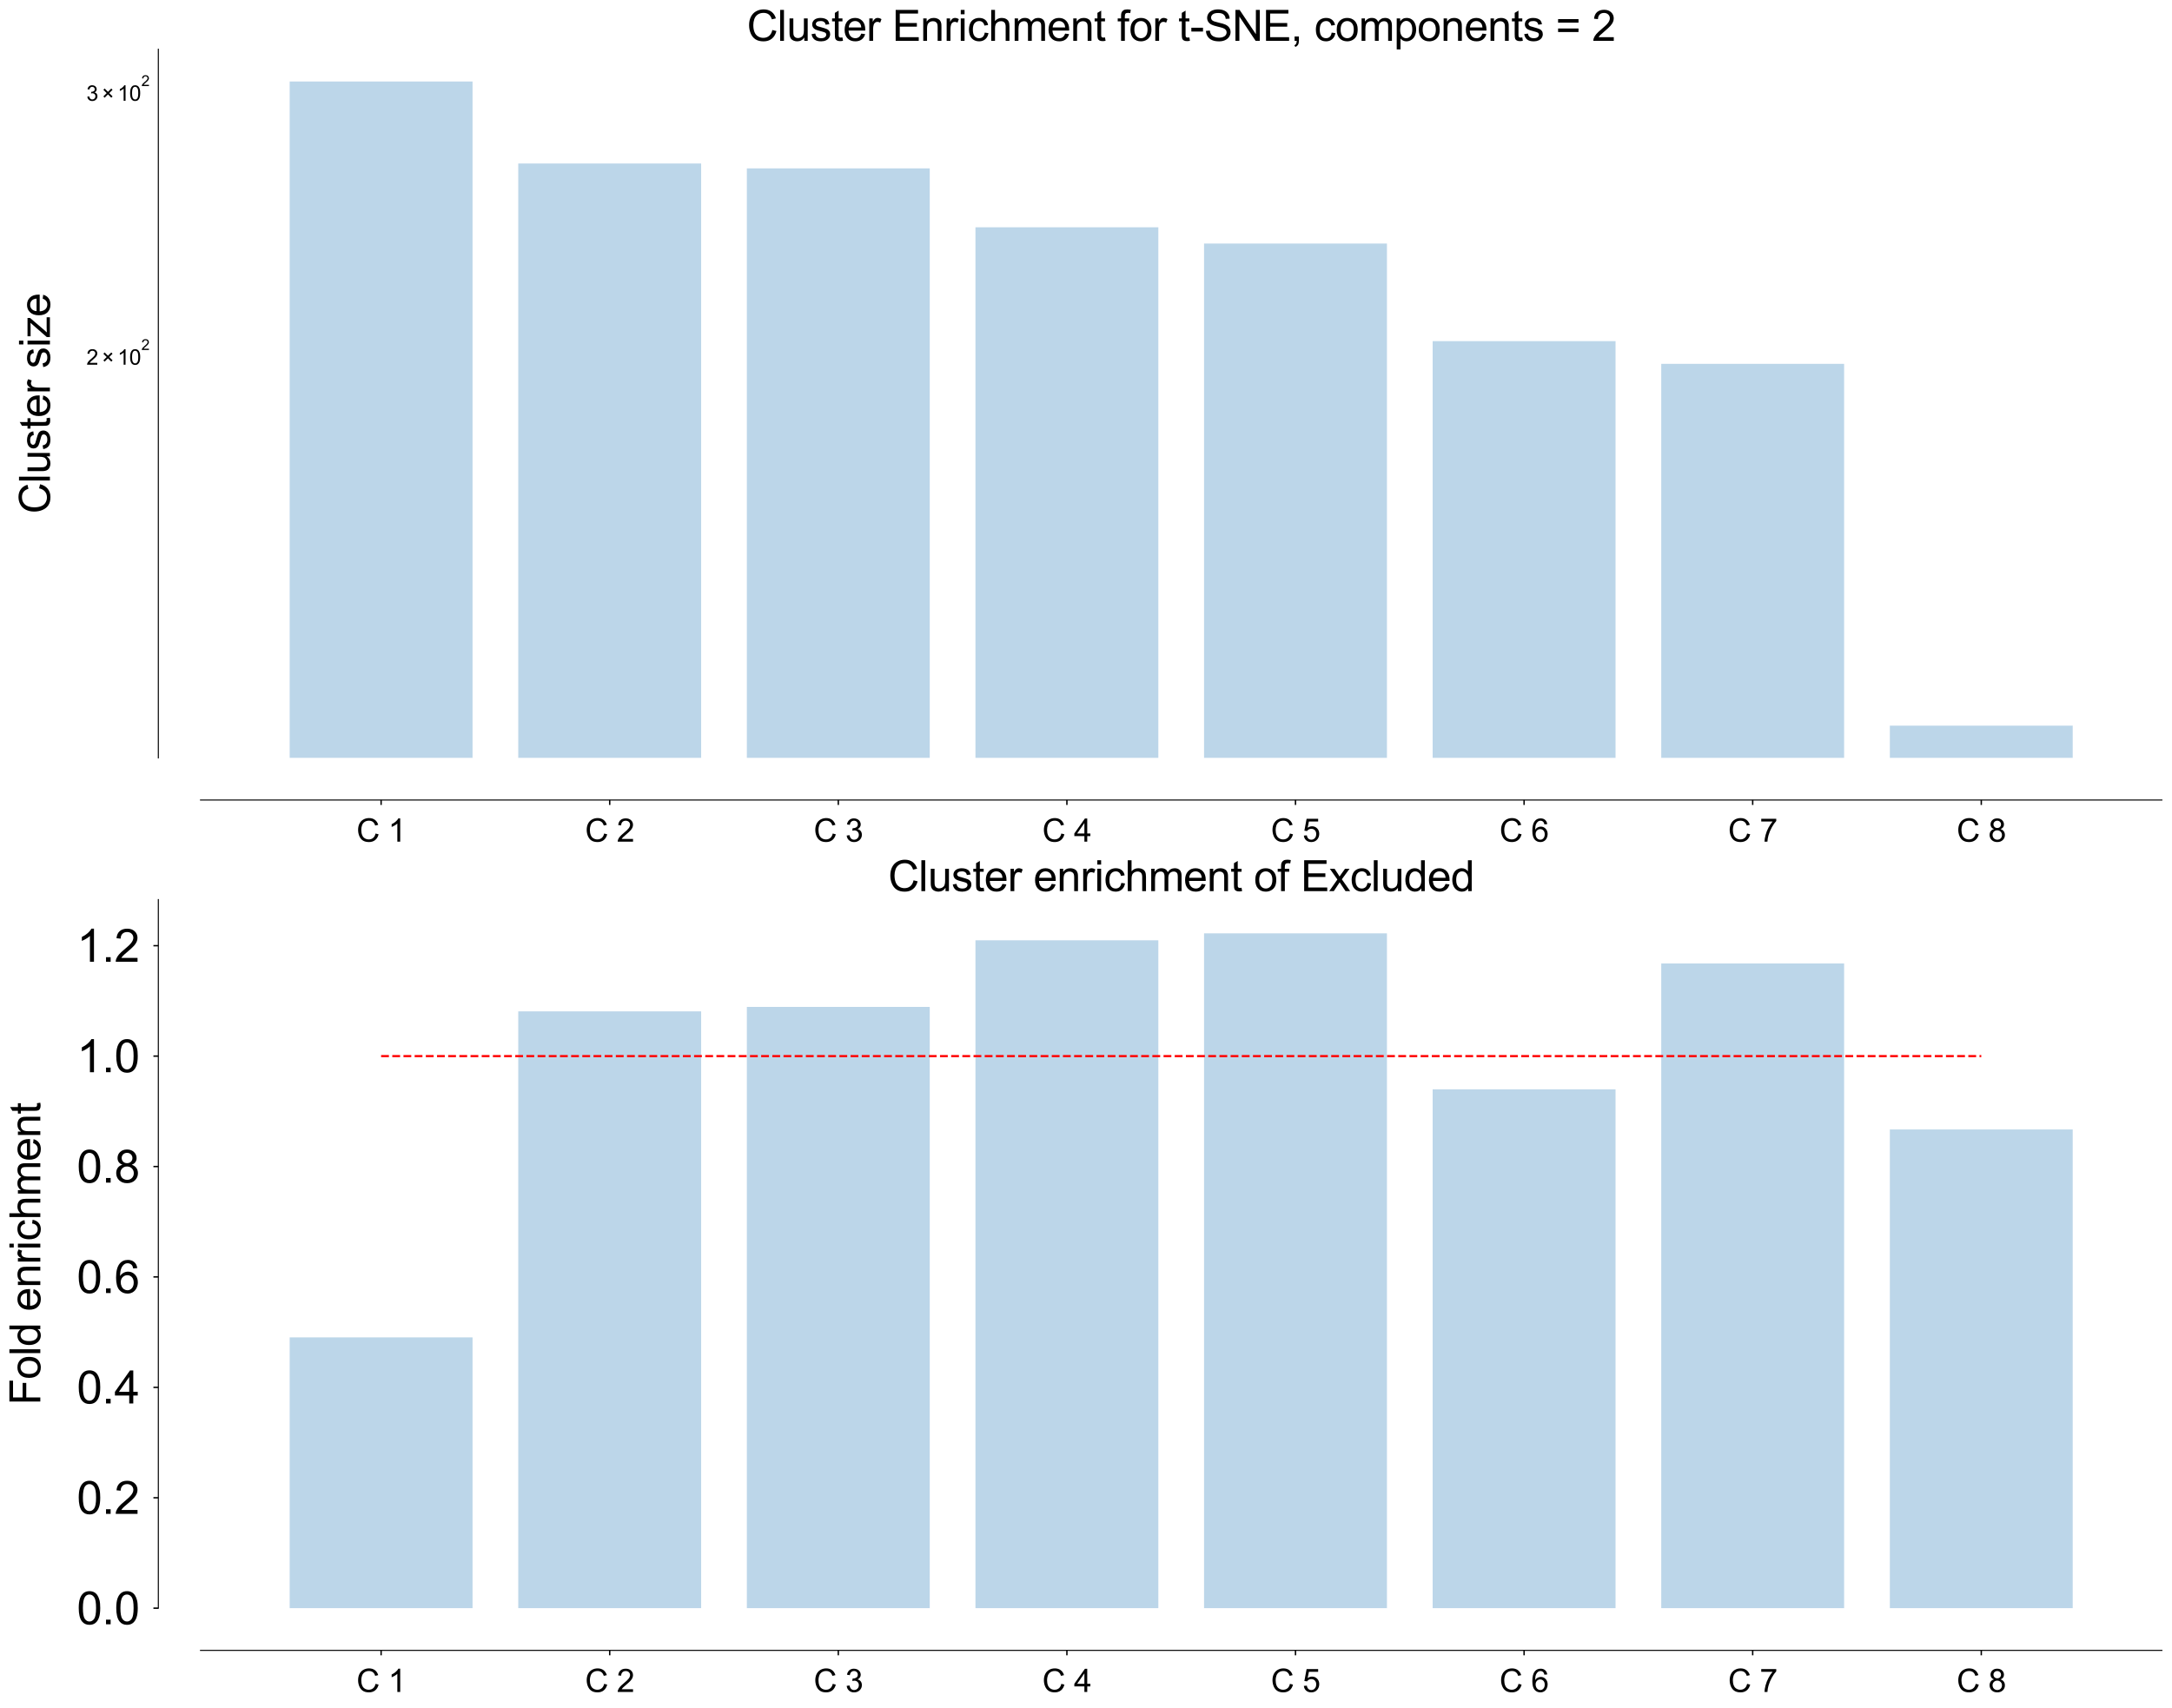 <?xml version="1.0" encoding="utf-8" standalone="no"?>
<!DOCTYPE svg PUBLIC "-//W3C//DTD SVG 1.1//EN"
  "http://www.w3.org/Graphics/SVG/1.1/DTD/svg11.dtd">
<svg xmlns:xlink="http://www.w3.org/1999/xlink" width="1544.816pt" height="1215.116pt" viewBox="0 0 1544.816 1215.116" xmlns="http://www.w3.org/2000/svg" version="1.1">
 <defs>
  <style type="text/css">*{stroke-linejoin: round; stroke-linecap: butt}</style>
 </defs>
 <g id="figure_1">
  <g id="patch_1">
   <path d="M 0 1215.116 
L 1544.816 1215.116 
L 1544.816 0 
L 0 0 
z
" style="fill: #ffffff"/>
  </g>
  <g id="axes_1">
   <g id="patch_2">
    <path d="M 142.616 539.039 
L 1537.616 539.039 
L 1537.616 35.039 
L 142.616 35.039 
z
" style="fill: #ffffff"/>
   </g>
   <g id="patch_3">
    <path d="M 206.025 1068751.804 
L 336.095 1068751.804 
L 336.095 57.948 
L 206.025 57.948 
z
" clip-path="url(#p85a3fa81ec)" style="fill: #1f77b4; opacity: 0.3"/>
   </g>
   <g id="patch_4">
    <path d="M 368.612 1068751.804 
L 498.682 1068751.804 
L 498.682 116.302 
L 368.612 116.302 
z
" clip-path="url(#p85a3fa81ec)" style="fill: #1f77b4; opacity: 0.3"/>
   </g>
   <g id="patch_5">
    <path d="M 531.2 1068751.804 
L 661.27 1068751.804 
L 661.27 119.77 
L 531.2 119.77 
z
" clip-path="url(#p85a3fa81ec)" style="fill: #1f77b4; opacity: 0.3"/>
   </g>
   <g id="patch_6">
    <path d="M 693.787 1068751.804 
L 823.857 1068751.804 
L 823.857 161.64 
L 693.787 161.64 
z
" clip-path="url(#p85a3fa81ec)" style="fill: #1f77b4; opacity: 0.3"/>
   </g>
   <g id="patch_7">
    <path d="M 856.375 1068751.804 
L 986.445 1068751.804 
L 986.445 173.215 
L 856.375 173.215 
z
" clip-path="url(#p85a3fa81ec)" style="fill: #1f77b4; opacity: 0.3"/>
   </g>
   <g id="patch_8">
    <path d="M 1018.962 1068751.804 
L 1149.032 1068751.804 
L 1149.032 242.634 
L 1018.962 242.634 
z
" clip-path="url(#p85a3fa81ec)" style="fill: #1f77b4; opacity: 0.3"/>
   </g>
   <g id="patch_9">
    <path d="M 1181.55 1068751.804 
L 1311.619 1068751.804 
L 1311.619 258.799 
L 1181.55 258.799 
z
" clip-path="url(#p85a3fa81ec)" style="fill: #1f77b4; opacity: 0.3"/>
   </g>
   <g id="patch_10">
    <path d="M 1344.137 1068751.804 
L 1474.207 1068751.804 
L 1474.207 516.13 
L 1344.137 516.13 
z
" clip-path="url(#p85a3fa81ec)" style="fill: #1f77b4; opacity: 0.3"/>
   </g>
   <g id="matplotlib.axis_1">
    <g id="xtick_1">
     <g id="line2d_1">
      <defs>
       <path id="m46e0e1f2e8" d="M 0 0 
L 0 3.5 
" style="stroke: #000000"/>
      </defs>
      <g>
       <use xlink:href="#m46e0e1f2e8" x="271.06" y="569.039" style="stroke: #000000"/>
      </g>
     </g>
     <g id="text_1">
      <!-- C 1 -->
      <g transform="translate(253.554 598.644)scale(0.225 -0.225)">
       <defs>
        <path id="ArialMT-43" d="M 3763 1606 
L 4369 1453 
Q 4178 706 3683 314 
Q 3188 -78 2472 -78 
Q 1731 -78 1267 223 
Q 803 525 561 1097 
Q 319 1669 319 2325 
Q 319 3041 592 3573 
Q 866 4106 1370 4382 
Q 1875 4659 2481 4659 
Q 3169 4659 3637 4309 
Q 4106 3959 4291 3325 
L 3694 3184 
Q 3534 3684 3231 3912 
Q 2928 4141 2469 4141 
Q 1941 4141 1586 3887 
Q 1231 3634 1087 3207 
Q 944 2781 944 2328 
Q 944 1744 1114 1308 
Q 1284 872 1643 656 
Q 2003 441 2422 441 
Q 2931 441 3284 734 
Q 3638 1028 3763 1606 
z
" transform="scale(0.016)"/>
        <path id="ArialMT-20" transform="scale(0.016)"/>
        <path id="ArialMT-31" d="M 2384 0 
L 1822 0 
L 1822 3584 
Q 1619 3391 1289 3197 
Q 959 3003 697 2906 
L 697 3450 
Q 1169 3672 1522 3987 
Q 1875 4303 2022 4600 
L 2384 4600 
L 2384 0 
z
" transform="scale(0.016)"/>
       </defs>
       <use xlink:href="#ArialMT-43"/>
       <use xlink:href="#ArialMT-20" x="72.217"/>
       <use xlink:href="#ArialMT-31" x="100"/>
      </g>
     </g>
    </g>
    <g id="xtick_2">
     <g id="line2d_2">
      <g>
       <use xlink:href="#m46e0e1f2e8" x="433.647" y="569.039" style="stroke: #000000"/>
      </g>
     </g>
     <g id="text_2">
      <!-- C 2 -->
      <g transform="translate(416.141 598.644)scale(0.225 -0.225)">
       <defs>
        <path id="ArialMT-32" d="M 3222 541 
L 3222 0 
L 194 0 
Q 188 203 259 391 
Q 375 700 629 1000 
Q 884 1300 1366 1694 
Q 2113 2306 2375 2664 
Q 2638 3022 2638 3341 
Q 2638 3675 2398 3904 
Q 2159 4134 1775 4134 
Q 1369 4134 1125 3890 
Q 881 3647 878 3216 
L 300 3275 
Q 359 3922 746 4261 
Q 1134 4600 1788 4600 
Q 2447 4600 2831 4234 
Q 3216 3869 3216 3328 
Q 3216 3053 3103 2787 
Q 2991 2522 2730 2228 
Q 2469 1934 1863 1422 
Q 1356 997 1212 845 
Q 1069 694 975 541 
L 3222 541 
z
" transform="scale(0.016)"/>
       </defs>
       <use xlink:href="#ArialMT-43"/>
       <use xlink:href="#ArialMT-20" x="72.217"/>
       <use xlink:href="#ArialMT-32" x="100"/>
      </g>
     </g>
    </g>
    <g id="xtick_3">
     <g id="line2d_3">
      <g>
       <use xlink:href="#m46e0e1f2e8" x="596.235" y="569.039" style="stroke: #000000"/>
      </g>
     </g>
     <g id="text_3">
      <!-- C 3 -->
      <g transform="translate(578.729 598.644)scale(0.225 -0.225)">
       <defs>
        <path id="ArialMT-33" d="M 269 1209 
L 831 1284 
Q 928 806 1161 595 
Q 1394 384 1728 384 
Q 2125 384 2398 659 
Q 2672 934 2672 1341 
Q 2672 1728 2419 1979 
Q 2166 2231 1775 2231 
Q 1616 2231 1378 2169 
L 1441 2663 
Q 1497 2656 1531 2656 
Q 1891 2656 2178 2843 
Q 2466 3031 2466 3422 
Q 2466 3731 2256 3934 
Q 2047 4138 1716 4138 
Q 1388 4138 1169 3931 
Q 950 3725 888 3313 
L 325 3413 
Q 428 3978 793 4289 
Q 1159 4600 1703 4600 
Q 2078 4600 2393 4439 
Q 2709 4278 2876 4000 
Q 3044 3722 3044 3409 
Q 3044 3113 2884 2869 
Q 2725 2625 2413 2481 
Q 2819 2388 3044 2092 
Q 3269 1797 3269 1353 
Q 3269 753 2831 336 
Q 2394 -81 1725 -81 
Q 1122 -81 723 278 
Q 325 638 269 1209 
z
" transform="scale(0.016)"/>
       </defs>
       <use xlink:href="#ArialMT-43"/>
       <use xlink:href="#ArialMT-20" x="72.217"/>
       <use xlink:href="#ArialMT-33" x="100"/>
      </g>
     </g>
    </g>
    <g id="xtick_4">
     <g id="line2d_4">
      <g>
       <use xlink:href="#m46e0e1f2e8" x="758.822" y="569.039" style="stroke: #000000"/>
      </g>
     </g>
     <g id="text_4">
      <!-- C 4 -->
      <g transform="translate(741.316 598.644)scale(0.225 -0.225)">
       <defs>
        <path id="ArialMT-34" d="M 2069 0 
L 2069 1097 
L 81 1097 
L 81 1613 
L 2172 4581 
L 2631 4581 
L 2631 1613 
L 3250 1613 
L 3250 1097 
L 2631 1097 
L 2631 0 
L 2069 0 
z
M 2069 1613 
L 2069 3678 
L 634 1613 
L 2069 1613 
z
" transform="scale(0.016)"/>
       </defs>
       <use xlink:href="#ArialMT-43"/>
       <use xlink:href="#ArialMT-20" x="72.217"/>
       <use xlink:href="#ArialMT-34" x="100"/>
      </g>
     </g>
    </g>
    <g id="xtick_5">
     <g id="line2d_5">
      <g>
       <use xlink:href="#m46e0e1f2e8" x="921.41" y="569.039" style="stroke: #000000"/>
      </g>
     </g>
     <g id="text_5">
      <!-- C 5 -->
      <g transform="translate(903.904 598.644)scale(0.225 -0.225)">
       <defs>
        <path id="ArialMT-35" d="M 266 1200 
L 856 1250 
Q 922 819 1161 601 
Q 1400 384 1738 384 
Q 2144 384 2425 690 
Q 2706 997 2706 1503 
Q 2706 1984 2436 2262 
Q 2166 2541 1728 2541 
Q 1456 2541 1237 2417 
Q 1019 2294 894 2097 
L 366 2166 
L 809 4519 
L 3088 4519 
L 3088 3981 
L 1259 3981 
L 1013 2750 
Q 1425 3038 1878 3038 
Q 2478 3038 2890 2622 
Q 3303 2206 3303 1553 
Q 3303 931 2941 478 
Q 2500 -78 1738 -78 
Q 1113 -78 717 272 
Q 322 622 266 1200 
z
" transform="scale(0.016)"/>
       </defs>
       <use xlink:href="#ArialMT-43"/>
       <use xlink:href="#ArialMT-20" x="72.217"/>
       <use xlink:href="#ArialMT-35" x="100"/>
      </g>
     </g>
    </g>
    <g id="xtick_6">
     <g id="line2d_6">
      <g>
       <use xlink:href="#m46e0e1f2e8" x="1083.997" y="569.039" style="stroke: #000000"/>
      </g>
     </g>
     <g id="text_6">
      <!-- C 6 -->
      <g transform="translate(1066.491 598.644)scale(0.225 -0.225)">
       <defs>
        <path id="ArialMT-36" d="M 3184 3459 
L 2625 3416 
Q 2550 3747 2413 3897 
Q 2184 4138 1850 4138 
Q 1581 4138 1378 3988 
Q 1113 3794 959 3422 
Q 806 3050 800 2363 
Q 1003 2672 1297 2822 
Q 1591 2972 1913 2972 
Q 2475 2972 2870 2558 
Q 3266 2144 3266 1488 
Q 3266 1056 3080 686 
Q 2894 316 2569 119 
Q 2244 -78 1831 -78 
Q 1128 -78 684 439 
Q 241 956 241 2144 
Q 241 3472 731 4075 
Q 1159 4600 1884 4600 
Q 2425 4600 2770 4297 
Q 3116 3994 3184 3459 
z
M 888 1484 
Q 888 1194 1011 928 
Q 1134 663 1356 523 
Q 1578 384 1822 384 
Q 2178 384 2434 671 
Q 2691 959 2691 1453 
Q 2691 1928 2437 2201 
Q 2184 2475 1800 2475 
Q 1419 2475 1153 2201 
Q 888 1928 888 1484 
z
" transform="scale(0.016)"/>
       </defs>
       <use xlink:href="#ArialMT-43"/>
       <use xlink:href="#ArialMT-20" x="72.217"/>
       <use xlink:href="#ArialMT-36" x="100"/>
      </g>
     </g>
    </g>
    <g id="xtick_7">
     <g id="line2d_7">
      <g>
       <use xlink:href="#m46e0e1f2e8" x="1246.584" y="569.039" style="stroke: #000000"/>
      </g>
     </g>
     <g id="text_7">
      <!-- C 7 -->
      <g transform="translate(1229.078 598.644)scale(0.225 -0.225)">
       <defs>
        <path id="ArialMT-37" d="M 303 3981 
L 303 4522 
L 3269 4522 
L 3269 4084 
Q 2831 3619 2401 2847 
Q 1972 2075 1738 1259 
Q 1569 684 1522 0 
L 944 0 
Q 953 541 1156 1306 
Q 1359 2072 1739 2783 
Q 2119 3494 2547 3981 
L 303 3981 
z
" transform="scale(0.016)"/>
       </defs>
       <use xlink:href="#ArialMT-43"/>
       <use xlink:href="#ArialMT-20" x="72.217"/>
       <use xlink:href="#ArialMT-37" x="100"/>
      </g>
     </g>
    </g>
    <g id="xtick_8">
     <g id="line2d_8">
      <g>
       <use xlink:href="#m46e0e1f2e8" x="1409.172" y="569.039" style="stroke: #000000"/>
      </g>
     </g>
     <g id="text_8">
      <!-- C 8 -->
      <g transform="translate(1391.666 598.644)scale(0.225 -0.225)">
       <defs>
        <path id="ArialMT-38" d="M 1131 2484 
Q 781 2613 612 2850 
Q 444 3088 444 3419 
Q 444 3919 803 4259 
Q 1163 4600 1759 4600 
Q 2359 4600 2725 4251 
Q 3091 3903 3091 3403 
Q 3091 3084 2923 2848 
Q 2756 2613 2416 2484 
Q 2838 2347 3058 2040 
Q 3278 1734 3278 1309 
Q 3278 722 2862 322 
Q 2447 -78 1769 -78 
Q 1091 -78 675 323 
Q 259 725 259 1325 
Q 259 1772 486 2073 
Q 713 2375 1131 2484 
z
M 1019 3438 
Q 1019 3113 1228 2906 
Q 1438 2700 1772 2700 
Q 2097 2700 2305 2904 
Q 2513 3109 2513 3406 
Q 2513 3716 2298 3927 
Q 2084 4138 1766 4138 
Q 1444 4138 1231 3931 
Q 1019 3725 1019 3438 
z
M 838 1322 
Q 838 1081 952 856 
Q 1066 631 1291 507 
Q 1516 384 1775 384 
Q 2178 384 2440 643 
Q 2703 903 2703 1303 
Q 2703 1709 2433 1975 
Q 2163 2241 1756 2241 
Q 1359 2241 1098 1978 
Q 838 1716 838 1322 
z
" transform="scale(0.016)"/>
       </defs>
       <use xlink:href="#ArialMT-43"/>
       <use xlink:href="#ArialMT-20" x="72.217"/>
       <use xlink:href="#ArialMT-38" x="100"/>
      </g>
     </g>
    </g>
   </g>
   <g id="matplotlib.axis_2">
    <g id="ytick_1">
     <g id="line2d_9">
      <defs>
       <path id="m601c9632b9" d="M 0 0 
L -2 0 
"/>
      </defs>
      <g>
       <use xlink:href="#m601c9632b9" x="112.616" y="251.802"/>
      </g>
     </g>
     <g id="text_9">
      <!-- $\mathdefault{2\times10^{2}}$ -->
      <g transform="translate(61.466 259.536)scale(0.15 -0.15)">
       <defs>
        <path id="ArialMT-d7" d="M 503 1278 
L 1488 2263 
L 506 3244 
L 888 3625 
L 1869 2644 
L 2847 3622 
L 3222 3244 
L 2247 2266 
L 3228 1284 
L 2847 903 
L 1866 1884 
L 881 900 
L 503 1278 
z
" transform="scale(0.016)"/>
        <path id="ArialMT-30" d="M 266 2259 
Q 266 3072 433 3567 
Q 600 4063 929 4331 
Q 1259 4600 1759 4600 
Q 2128 4600 2406 4451 
Q 2684 4303 2865 4023 
Q 3047 3744 3150 3342 
Q 3253 2941 3253 2259 
Q 3253 1453 3087 958 
Q 2922 463 2592 192 
Q 2263 -78 1759 -78 
Q 1097 -78 719 397 
Q 266 969 266 2259 
z
M 844 2259 
Q 844 1131 1108 757 
Q 1372 384 1759 384 
Q 2147 384 2411 759 
Q 2675 1134 2675 2259 
Q 2675 3391 2411 3762 
Q 2147 4134 1753 4134 
Q 1366 4134 1134 3806 
Q 844 3388 844 2259 
z
" transform="scale(0.016)"/>
       </defs>
       <use xlink:href="#ArialMT-32" transform="translate(0 0.994)"/>
       <use xlink:href="#ArialMT-d7" transform="translate(72.275 0.994)"/>
       <use xlink:href="#ArialMT-31" transform="translate(147.334 0.994)"/>
       <use xlink:href="#ArialMT-30" transform="translate(202.949 0.994)"/>
       <use xlink:href="#ArialMT-32" transform="translate(260.307 70.688)scale(0.7)"/>
      </g>
     </g>
    </g>
    <g id="ytick_2">
     <g id="line2d_10">
      <g>
       <use xlink:href="#m601c9632b9" x="112.616" y="64.08"/>
      </g>
     </g>
     <g id="text_10">
      <!-- $\mathdefault{3\times10^{2}}$ -->
      <g transform="translate(61.466 71.815)scale(0.15 -0.15)">
       <use xlink:href="#ArialMT-33" transform="translate(0 0.994)"/>
       <use xlink:href="#ArialMT-d7" transform="translate(72.275 0.994)"/>
       <use xlink:href="#ArialMT-31" transform="translate(147.334 0.994)"/>
       <use xlink:href="#ArialMT-30" transform="translate(202.949 0.994)"/>
       <use xlink:href="#ArialMT-32" transform="translate(260.307 70.688)scale(0.7)"/>
      </g>
     </g>
    </g>
    <g id="text_11">
     <!-- Cluster size -->
     <g transform="translate(35.503 365.391)rotate(-90)scale(0.3 -0.3)">
      <defs>
       <path id="ArialMT-6c" d="M 409 0 
L 409 4581 
L 972 4581 
L 972 0 
L 409 0 
z
" transform="scale(0.016)"/>
       <path id="ArialMT-75" d="M 2597 0 
L 2597 488 
Q 2209 -75 1544 -75 
Q 1250 -75 995 37 
Q 741 150 617 320 
Q 494 491 444 738 
Q 409 903 409 1263 
L 409 3319 
L 972 3319 
L 972 1478 
Q 972 1038 1006 884 
Q 1059 663 1231 536 
Q 1403 409 1656 409 
Q 1909 409 2131 539 
Q 2353 669 2445 892 
Q 2538 1116 2538 1541 
L 2538 3319 
L 3100 3319 
L 3100 0 
L 2597 0 
z
" transform="scale(0.016)"/>
       <path id="ArialMT-73" d="M 197 991 
L 753 1078 
Q 800 744 1014 566 
Q 1228 388 1613 388 
Q 2000 388 2187 545 
Q 2375 703 2375 916 
Q 2375 1106 2209 1216 
Q 2094 1291 1634 1406 
Q 1016 1563 777 1677 
Q 538 1791 414 1992 
Q 291 2194 291 2438 
Q 291 2659 392 2848 
Q 494 3038 669 3163 
Q 800 3259 1026 3326 
Q 1253 3394 1513 3394 
Q 1903 3394 2198 3281 
Q 2494 3169 2634 2976 
Q 2775 2784 2828 2463 
L 2278 2388 
Q 2241 2644 2061 2787 
Q 1881 2931 1553 2931 
Q 1166 2931 1000 2803 
Q 834 2675 834 2503 
Q 834 2394 903 2306 
Q 972 2216 1119 2156 
Q 1203 2125 1616 2013 
Q 2213 1853 2448 1751 
Q 2684 1650 2818 1456 
Q 2953 1263 2953 975 
Q 2953 694 2789 445 
Q 2625 197 2315 61 
Q 2006 -75 1616 -75 
Q 969 -75 630 194 
Q 291 463 197 991 
z
" transform="scale(0.016)"/>
       <path id="ArialMT-74" d="M 1650 503 
L 1731 6 
Q 1494 -44 1306 -44 
Q 1000 -44 831 53 
Q 663 150 594 308 
Q 525 466 525 972 
L 525 2881 
L 113 2881 
L 113 3319 
L 525 3319 
L 525 4141 
L 1084 4478 
L 1084 3319 
L 1650 3319 
L 1650 2881 
L 1084 2881 
L 1084 941 
Q 1084 700 1114 631 
Q 1144 563 1211 522 
Q 1278 481 1403 481 
Q 1497 481 1650 503 
z
" transform="scale(0.016)"/>
       <path id="ArialMT-65" d="M 2694 1069 
L 3275 997 
Q 3138 488 2766 206 
Q 2394 -75 1816 -75 
Q 1088 -75 661 373 
Q 234 822 234 1631 
Q 234 2469 665 2931 
Q 1097 3394 1784 3394 
Q 2450 3394 2872 2941 
Q 3294 2488 3294 1666 
Q 3294 1616 3291 1516 
L 816 1516 
Q 847 969 1125 678 
Q 1403 388 1819 388 
Q 2128 388 2347 550 
Q 2566 713 2694 1069 
z
M 847 1978 
L 2700 1978 
Q 2663 2397 2488 2606 
Q 2219 2931 1791 2931 
Q 1403 2931 1139 2672 
Q 875 2413 847 1978 
z
" transform="scale(0.016)"/>
       <path id="ArialMT-72" d="M 416 0 
L 416 3319 
L 922 3319 
L 922 2816 
Q 1116 3169 1280 3281 
Q 1444 3394 1641 3394 
Q 1925 3394 2219 3213 
L 2025 2691 
Q 1819 2813 1613 2813 
Q 1428 2813 1281 2702 
Q 1134 2591 1072 2394 
Q 978 2094 978 1738 
L 978 0 
L 416 0 
z
" transform="scale(0.016)"/>
       <path id="ArialMT-69" d="M 425 3934 
L 425 4581 
L 988 4581 
L 988 3934 
L 425 3934 
z
M 425 0 
L 425 3319 
L 988 3319 
L 988 0 
L 425 0 
z
" transform="scale(0.016)"/>
       <path id="ArialMT-7a" d="M 125 0 
L 125 456 
L 2238 2881 
Q 1878 2863 1603 2863 
L 250 2863 
L 250 3319 
L 2963 3319 
L 2963 2947 
L 1166 841 
L 819 456 
Q 1197 484 1528 484 
L 3063 484 
L 3063 0 
L 125 0 
z
" transform="scale(0.016)"/>
      </defs>
      <use xlink:href="#ArialMT-43"/>
      <use xlink:href="#ArialMT-6c" x="72.217"/>
      <use xlink:href="#ArialMT-75" x="94.434"/>
      <use xlink:href="#ArialMT-73" x="150.049"/>
      <use xlink:href="#ArialMT-74" x="200.049"/>
      <use xlink:href="#ArialMT-65" x="227.832"/>
      <use xlink:href="#ArialMT-72" x="283.447"/>
      <use xlink:href="#ArialMT-20" x="316.748"/>
      <use xlink:href="#ArialMT-73" x="344.531"/>
      <use xlink:href="#ArialMT-69" x="394.531"/>
      <use xlink:href="#ArialMT-7a" x="416.748"/>
      <use xlink:href="#ArialMT-65" x="466.748"/>
     </g>
    </g>
   </g>
   <g id="patch_11">
    <path d="M 112.616 539.039 
L 112.616 35.039 
" style="fill: none; stroke: #000000; stroke-width: 0.75; stroke-linejoin: miter; stroke-linecap: square"/>
   </g>
   <g id="patch_12">
    <path d="M 142.616 569.039 
L 1537.616 569.039 
" style="fill: none; stroke: #000000; stroke-width: 0.75; stroke-linejoin: miter; stroke-linecap: square"/>
   </g>
   <g id="text_12">
    <!-- Cluster Enrichment for t-SNE, components = 2 -->
    <g transform="translate(531.254 29.039)scale(0.3 -0.3)">
     <defs>
      <path id="ArialMT-45" d="M 506 0 
L 506 4581 
L 3819 4581 
L 3819 4041 
L 1113 4041 
L 1113 2638 
L 3647 2638 
L 3647 2100 
L 1113 2100 
L 1113 541 
L 3925 541 
L 3925 0 
L 506 0 
z
" transform="scale(0.016)"/>
      <path id="ArialMT-6e" d="M 422 0 
L 422 3319 
L 928 3319 
L 928 2847 
Q 1294 3394 1984 3394 
Q 2284 3394 2536 3286 
Q 2788 3178 2913 3003 
Q 3038 2828 3088 2588 
Q 3119 2431 3119 2041 
L 3119 0 
L 2556 0 
L 2556 2019 
Q 2556 2363 2490 2533 
Q 2425 2703 2258 2804 
Q 2091 2906 1866 2906 
Q 1506 2906 1245 2678 
Q 984 2450 984 1813 
L 984 0 
L 422 0 
z
" transform="scale(0.016)"/>
      <path id="ArialMT-63" d="M 2588 1216 
L 3141 1144 
Q 3050 572 2676 248 
Q 2303 -75 1759 -75 
Q 1078 -75 664 370 
Q 250 816 250 1647 
Q 250 2184 428 2587 
Q 606 2991 970 3192 
Q 1334 3394 1763 3394 
Q 2303 3394 2647 3120 
Q 2991 2847 3088 2344 
L 2541 2259 
Q 2463 2594 2264 2762 
Q 2066 2931 1784 2931 
Q 1359 2931 1093 2626 
Q 828 2322 828 1663 
Q 828 994 1084 691 
Q 1341 388 1753 388 
Q 2084 388 2306 591 
Q 2528 794 2588 1216 
z
" transform="scale(0.016)"/>
      <path id="ArialMT-68" d="M 422 0 
L 422 4581 
L 984 4581 
L 984 2938 
Q 1378 3394 1978 3394 
Q 2347 3394 2619 3248 
Q 2891 3103 3008 2847 
Q 3125 2591 3125 2103 
L 3125 0 
L 2563 0 
L 2563 2103 
Q 2563 2525 2380 2717 
Q 2197 2909 1863 2909 
Q 1613 2909 1392 2779 
Q 1172 2650 1078 2428 
Q 984 2206 984 1816 
L 984 0 
L 422 0 
z
" transform="scale(0.016)"/>
      <path id="ArialMT-6d" d="M 422 0 
L 422 3319 
L 925 3319 
L 925 2853 
Q 1081 3097 1340 3245 
Q 1600 3394 1931 3394 
Q 2300 3394 2536 3241 
Q 2772 3088 2869 2813 
Q 3263 3394 3894 3394 
Q 4388 3394 4653 3120 
Q 4919 2847 4919 2278 
L 4919 0 
L 4359 0 
L 4359 2091 
Q 4359 2428 4304 2576 
Q 4250 2725 4106 2815 
Q 3963 2906 3769 2906 
Q 3419 2906 3187 2673 
Q 2956 2441 2956 1928 
L 2956 0 
L 2394 0 
L 2394 2156 
Q 2394 2531 2256 2718 
Q 2119 2906 1806 2906 
Q 1569 2906 1367 2781 
Q 1166 2656 1075 2415 
Q 984 2175 984 1722 
L 984 0 
L 422 0 
z
" transform="scale(0.016)"/>
      <path id="ArialMT-66" d="M 556 0 
L 556 2881 
L 59 2881 
L 59 3319 
L 556 3319 
L 556 3672 
Q 556 4006 616 4169 
Q 697 4388 901 4523 
Q 1106 4659 1475 4659 
Q 1713 4659 2000 4603 
L 1916 4113 
Q 1741 4144 1584 4144 
Q 1328 4144 1222 4034 
Q 1116 3925 1116 3625 
L 1116 3319 
L 1763 3319 
L 1763 2881 
L 1116 2881 
L 1116 0 
L 556 0 
z
" transform="scale(0.016)"/>
      <path id="ArialMT-6f" d="M 213 1659 
Q 213 2581 725 3025 
Q 1153 3394 1769 3394 
Q 2453 3394 2887 2945 
Q 3322 2497 3322 1706 
Q 3322 1066 3130 698 
Q 2938 331 2570 128 
Q 2203 -75 1769 -75 
Q 1072 -75 642 372 
Q 213 819 213 1659 
z
M 791 1659 
Q 791 1022 1069 705 
Q 1347 388 1769 388 
Q 2188 388 2466 706 
Q 2744 1025 2744 1678 
Q 2744 2294 2464 2611 
Q 2184 2928 1769 2928 
Q 1347 2928 1069 2612 
Q 791 2297 791 1659 
z
" transform="scale(0.016)"/>
      <path id="ArialMT-2d" d="M 203 1375 
L 203 1941 
L 1931 1941 
L 1931 1375 
L 203 1375 
z
" transform="scale(0.016)"/>
      <path id="ArialMT-53" d="M 288 1472 
L 859 1522 
Q 900 1178 1048 958 
Q 1197 738 1509 602 
Q 1822 466 2213 466 
Q 2559 466 2825 569 
Q 3091 672 3220 851 
Q 3350 1031 3350 1244 
Q 3350 1459 3225 1620 
Q 3100 1781 2813 1891 
Q 2628 1963 1997 2114 
Q 1366 2266 1113 2400 
Q 784 2572 623 2826 
Q 463 3081 463 3397 
Q 463 3744 659 4045 
Q 856 4347 1234 4503 
Q 1613 4659 2075 4659 
Q 2584 4659 2973 4495 
Q 3363 4331 3572 4012 
Q 3781 3694 3797 3291 
L 3216 3247 
Q 3169 3681 2898 3903 
Q 2628 4125 2100 4125 
Q 1550 4125 1298 3923 
Q 1047 3722 1047 3438 
Q 1047 3191 1225 3031 
Q 1400 2872 2139 2705 
Q 2878 2538 3153 2413 
Q 3553 2228 3743 1945 
Q 3934 1663 3934 1294 
Q 3934 928 3725 604 
Q 3516 281 3123 101 
Q 2731 -78 2241 -78 
Q 1619 -78 1198 103 
Q 778 284 539 648 
Q 300 1013 288 1472 
z
" transform="scale(0.016)"/>
      <path id="ArialMT-4e" d="M 488 0 
L 488 4581 
L 1109 4581 
L 3516 984 
L 3516 4581 
L 4097 4581 
L 4097 0 
L 3475 0 
L 1069 3600 
L 1069 0 
L 488 0 
z
" transform="scale(0.016)"/>
      <path id="ArialMT-2c" d="M 569 0 
L 569 641 
L 1209 641 
L 1209 0 
Q 1209 -353 1084 -570 
Q 959 -788 688 -906 
L 531 -666 
Q 709 -588 793 -436 
Q 878 -284 888 0 
L 569 0 
z
" transform="scale(0.016)"/>
      <path id="ArialMT-70" d="M 422 -1272 
L 422 3319 
L 934 3319 
L 934 2888 
Q 1116 3141 1344 3267 
Q 1572 3394 1897 3394 
Q 2322 3394 2647 3175 
Q 2972 2956 3137 2557 
Q 3303 2159 3303 1684 
Q 3303 1175 3120 767 
Q 2938 359 2589 142 
Q 2241 -75 1856 -75 
Q 1575 -75 1351 44 
Q 1128 163 984 344 
L 984 -1272 
L 422 -1272 
z
M 931 1641 
Q 931 1000 1190 694 
Q 1450 388 1819 388 
Q 2194 388 2461 705 
Q 2728 1022 2728 1688 
Q 2728 2322 2467 2637 
Q 2206 2953 1844 2953 
Q 1484 2953 1207 2617 
Q 931 2281 931 1641 
z
" transform="scale(0.016)"/>
      <path id="ArialMT-3d" d="M 3381 2694 
L 356 2694 
L 356 3219 
L 3381 3219 
L 3381 2694 
z
M 3381 1303 
L 356 1303 
L 356 1828 
L 3381 1828 
L 3381 1303 
z
" transform="scale(0.016)"/>
     </defs>
     <use xlink:href="#ArialMT-43"/>
     <use xlink:href="#ArialMT-6c" x="72.217"/>
     <use xlink:href="#ArialMT-75" x="94.434"/>
     <use xlink:href="#ArialMT-73" x="150.049"/>
     <use xlink:href="#ArialMT-74" x="200.049"/>
     <use xlink:href="#ArialMT-65" x="227.832"/>
     <use xlink:href="#ArialMT-72" x="283.447"/>
     <use xlink:href="#ArialMT-20" x="316.748"/>
     <use xlink:href="#ArialMT-45" x="344.531"/>
     <use xlink:href="#ArialMT-6e" x="411.23"/>
     <use xlink:href="#ArialMT-72" x="466.846"/>
     <use xlink:href="#ArialMT-69" x="500.146"/>
     <use xlink:href="#ArialMT-63" x="522.363"/>
     <use xlink:href="#ArialMT-68" x="572.363"/>
     <use xlink:href="#ArialMT-6d" x="627.979"/>
     <use xlink:href="#ArialMT-65" x="711.279"/>
     <use xlink:href="#ArialMT-6e" x="766.895"/>
     <use xlink:href="#ArialMT-74" x="822.51"/>
     <use xlink:href="#ArialMT-20" x="850.293"/>
     <use xlink:href="#ArialMT-66" x="878.076"/>
     <use xlink:href="#ArialMT-6f" x="905.859"/>
     <use xlink:href="#ArialMT-72" x="961.475"/>
     <use xlink:href="#ArialMT-20" x="994.775"/>
     <use xlink:href="#ArialMT-74" x="1022.559"/>
     <use xlink:href="#ArialMT-2d" x="1050.342"/>
     <use xlink:href="#ArialMT-53" x="1083.643"/>
     <use xlink:href="#ArialMT-4e" x="1150.342"/>
     <use xlink:href="#ArialMT-45" x="1222.559"/>
     <use xlink:href="#ArialMT-2c" x="1289.258"/>
     <use xlink:href="#ArialMT-20" x="1317.041"/>
     <use xlink:href="#ArialMT-63" x="1344.824"/>
     <use xlink:href="#ArialMT-6f" x="1394.824"/>
     <use xlink:href="#ArialMT-6d" x="1450.439"/>
     <use xlink:href="#ArialMT-70" x="1533.74"/>
     <use xlink:href="#ArialMT-6f" x="1589.355"/>
     <use xlink:href="#ArialMT-6e" x="1644.971"/>
     <use xlink:href="#ArialMT-65" x="1700.586"/>
     <use xlink:href="#ArialMT-6e" x="1756.201"/>
     <use xlink:href="#ArialMT-74" x="1811.816"/>
     <use xlink:href="#ArialMT-73" x="1839.6"/>
     <use xlink:href="#ArialMT-20" x="1889.6"/>
     <use xlink:href="#ArialMT-3d" x="1917.383"/>
     <use xlink:href="#ArialMT-20" x="1975.781"/>
     <use xlink:href="#ArialMT-32" x="2003.564"/>
    </g>
   </g>
  </g>
  <g id="axes_2">
   <g id="patch_13">
    <path d="M 142.616 1143.839 
L 1537.616 1143.839 
L 1537.616 639.839 
L 142.616 639.839 
z
" style="fill: #ffffff"/>
   </g>
   <g id="patch_14">
    <path d="M 206.025 1143.839 
L 336.095 1143.839 
L 336.095 951.231 
L 206.025 951.231 
z
" clip-path="url(#pac5f7d513b)" style="fill: #1f77b4; opacity: 0.3"/>
   </g>
   <g id="patch_15">
    <path d="M 368.612 1143.839 
L 498.682 1143.839 
L 498.682 719.361 
L 368.612 719.361 
z
" clip-path="url(#pac5f7d513b)" style="fill: #1f77b4; opacity: 0.3"/>
   </g>
   <g id="patch_16">
    <path d="M 531.2 1143.839 
L 661.27 1143.839 
L 661.27 716.17 
L 531.2 716.17 
z
" clip-path="url(#pac5f7d513b)" style="fill: #1f77b4; opacity: 0.3"/>
   </g>
   <g id="patch_17">
    <path d="M 693.787 1143.839 
L 823.857 1143.839 
L 823.857 668.806 
L 693.787 668.806 
z
" clip-path="url(#pac5f7d513b)" style="fill: #1f77b4; opacity: 0.3"/>
   </g>
   <g id="patch_18">
    <path d="M 856.375 1143.839 
L 986.445 1143.839 
L 986.445 663.839 
L 856.375 663.839 
z
" clip-path="url(#pac5f7d513b)" style="fill: #1f77b4; opacity: 0.3"/>
   </g>
   <g id="patch_19">
    <path d="M 1018.962 1143.839 
L 1149.032 1143.839 
L 1149.032 774.808 
L 1018.962 774.808 
z
" clip-path="url(#pac5f7d513b)" style="fill: #1f77b4; opacity: 0.3"/>
   </g>
   <g id="patch_20">
    <path d="M 1181.55 1143.839 
L 1311.619 1143.839 
L 1311.619 685.266 
L 1181.55 685.266 
z
" clip-path="url(#pac5f7d513b)" style="fill: #1f77b4; opacity: 0.3"/>
   </g>
   <g id="patch_21">
    <path d="M 1344.137 1143.839 
L 1474.207 1143.839 
L 1474.207 803.329 
L 1344.137 803.329 
z
" clip-path="url(#pac5f7d513b)" style="fill: #1f77b4; opacity: 0.3"/>
   </g>
   <g id="matplotlib.axis_3">
    <g id="xtick_9">
     <g id="line2d_11">
      <g>
       <use xlink:href="#m46e0e1f2e8" x="271.06" y="1173.839" style="stroke: #000000"/>
      </g>
     </g>
     <g id="text_13">
      <!-- C 1 -->
      <g transform="translate(253.554 1203.444)scale(0.225 -0.225)">
       <use xlink:href="#ArialMT-43"/>
       <use xlink:href="#ArialMT-20" x="72.217"/>
       <use xlink:href="#ArialMT-31" x="100"/>
      </g>
     </g>
    </g>
    <g id="xtick_10">
     <g id="line2d_12">
      <g>
       <use xlink:href="#m46e0e1f2e8" x="433.647" y="1173.839" style="stroke: #000000"/>
      </g>
     </g>
     <g id="text_14">
      <!-- C 2 -->
      <g transform="translate(416.141 1203.444)scale(0.225 -0.225)">
       <use xlink:href="#ArialMT-43"/>
       <use xlink:href="#ArialMT-20" x="72.217"/>
       <use xlink:href="#ArialMT-32" x="100"/>
      </g>
     </g>
    </g>
    <g id="xtick_11">
     <g id="line2d_13">
      <g>
       <use xlink:href="#m46e0e1f2e8" x="596.235" y="1173.839" style="stroke: #000000"/>
      </g>
     </g>
     <g id="text_15">
      <!-- C 3 -->
      <g transform="translate(578.729 1203.444)scale(0.225 -0.225)">
       <use xlink:href="#ArialMT-43"/>
       <use xlink:href="#ArialMT-20" x="72.217"/>
       <use xlink:href="#ArialMT-33" x="100"/>
      </g>
     </g>
    </g>
    <g id="xtick_12">
     <g id="line2d_14">
      <g>
       <use xlink:href="#m46e0e1f2e8" x="758.822" y="1173.839" style="stroke: #000000"/>
      </g>
     </g>
     <g id="text_16">
      <!-- C 4 -->
      <g transform="translate(741.316 1203.444)scale(0.225 -0.225)">
       <use xlink:href="#ArialMT-43"/>
       <use xlink:href="#ArialMT-20" x="72.217"/>
       <use xlink:href="#ArialMT-34" x="100"/>
      </g>
     </g>
    </g>
    <g id="xtick_13">
     <g id="line2d_15">
      <g>
       <use xlink:href="#m46e0e1f2e8" x="921.41" y="1173.839" style="stroke: #000000"/>
      </g>
     </g>
     <g id="text_17">
      <!-- C 5 -->
      <g transform="translate(903.904 1203.444)scale(0.225 -0.225)">
       <use xlink:href="#ArialMT-43"/>
       <use xlink:href="#ArialMT-20" x="72.217"/>
       <use xlink:href="#ArialMT-35" x="100"/>
      </g>
     </g>
    </g>
    <g id="xtick_14">
     <g id="line2d_16">
      <g>
       <use xlink:href="#m46e0e1f2e8" x="1083.997" y="1173.839" style="stroke: #000000"/>
      </g>
     </g>
     <g id="text_18">
      <!-- C 6 -->
      <g transform="translate(1066.491 1203.444)scale(0.225 -0.225)">
       <use xlink:href="#ArialMT-43"/>
       <use xlink:href="#ArialMT-20" x="72.217"/>
       <use xlink:href="#ArialMT-36" x="100"/>
      </g>
     </g>
    </g>
    <g id="xtick_15">
     <g id="line2d_17">
      <g>
       <use xlink:href="#m46e0e1f2e8" x="1246.584" y="1173.839" style="stroke: #000000"/>
      </g>
     </g>
     <g id="text_19">
      <!-- C 7 -->
      <g transform="translate(1229.078 1203.444)scale(0.225 -0.225)">
       <use xlink:href="#ArialMT-43"/>
       <use xlink:href="#ArialMT-20" x="72.217"/>
       <use xlink:href="#ArialMT-37" x="100"/>
      </g>
     </g>
    </g>
    <g id="xtick_16">
     <g id="line2d_18">
      <g>
       <use xlink:href="#m46e0e1f2e8" x="1409.172" y="1173.839" style="stroke: #000000"/>
      </g>
     </g>
     <g id="text_20">
      <!-- C 8 -->
      <g transform="translate(1391.666 1203.444)scale(0.225 -0.225)">
       <use xlink:href="#ArialMT-43"/>
       <use xlink:href="#ArialMT-20" x="72.217"/>
       <use xlink:href="#ArialMT-38" x="100"/>
      </g>
     </g>
    </g>
   </g>
   <g id="matplotlib.axis_4">
    <g id="ytick_3">
     <g id="line2d_19">
      <defs>
       <path id="m081abd971b" d="M 0 0 
L -3.5 0 
" style="stroke: #000000"/>
      </defs>
      <g>
       <use xlink:href="#m081abd971b" x="112.616" y="1143.839" style="stroke: #000000"/>
      </g>
     </g>
     <g id="text_21">
      <!-- 0.0 -->
      <g transform="translate(54.636 1155.292)scale(0.32 -0.32)">
       <defs>
        <path id="ArialMT-2e" d="M 581 0 
L 581 641 
L 1222 641 
L 1222 0 
L 581 0 
z
" transform="scale(0.016)"/>
       </defs>
       <use xlink:href="#ArialMT-30"/>
       <use xlink:href="#ArialMT-2e" x="55.615"/>
       <use xlink:href="#ArialMT-30" x="83.398"/>
      </g>
     </g>
    </g>
    <g id="ytick_4">
     <g id="line2d_20">
      <g>
       <use xlink:href="#m081abd971b" x="112.616" y="1065.306" style="stroke: #000000"/>
      </g>
     </g>
     <g id="text_22">
      <!-- 0.2 -->
      <g transform="translate(54.636 1076.758)scale(0.32 -0.32)">
       <use xlink:href="#ArialMT-30"/>
       <use xlink:href="#ArialMT-2e" x="55.615"/>
       <use xlink:href="#ArialMT-32" x="83.398"/>
      </g>
     </g>
    </g>
    <g id="ytick_5">
     <g id="line2d_21">
      <g>
       <use xlink:href="#m081abd971b" x="112.616" y="986.773" style="stroke: #000000"/>
      </g>
     </g>
     <g id="text_23">
      <!-- 0.4 -->
      <g transform="translate(54.636 998.225)scale(0.32 -0.32)">
       <use xlink:href="#ArialMT-30"/>
       <use xlink:href="#ArialMT-2e" x="55.615"/>
       <use xlink:href="#ArialMT-34" x="83.398"/>
      </g>
     </g>
    </g>
    <g id="ytick_6">
     <g id="line2d_22">
      <g>
       <use xlink:href="#m081abd971b" x="112.616" y="908.239" style="stroke: #000000"/>
      </g>
     </g>
     <g id="text_24">
      <!-- 0.6 -->
      <g transform="translate(54.636 919.692)scale(0.32 -0.32)">
       <use xlink:href="#ArialMT-30"/>
       <use xlink:href="#ArialMT-2e" x="55.615"/>
       <use xlink:href="#ArialMT-36" x="83.398"/>
      </g>
     </g>
    </g>
    <g id="ytick_7">
     <g id="line2d_23">
      <g>
       <use xlink:href="#m081abd971b" x="112.616" y="829.706" style="stroke: #000000"/>
      </g>
     </g>
     <g id="text_25">
      <!-- 0.8 -->
      <g transform="translate(54.636 841.159)scale(0.32 -0.32)">
       <use xlink:href="#ArialMT-30"/>
       <use xlink:href="#ArialMT-2e" x="55.615"/>
       <use xlink:href="#ArialMT-38" x="83.398"/>
      </g>
     </g>
    </g>
    <g id="ytick_8">
     <g id="line2d_24">
      <g>
       <use xlink:href="#m081abd971b" x="112.616" y="751.173" style="stroke: #000000"/>
      </g>
     </g>
     <g id="text_26">
      <!-- 1.0 -->
      <g transform="translate(54.636 762.625)scale(0.32 -0.32)">
       <use xlink:href="#ArialMT-31"/>
       <use xlink:href="#ArialMT-2e" x="55.615"/>
       <use xlink:href="#ArialMT-30" x="83.398"/>
      </g>
     </g>
    </g>
    <g id="ytick_9">
     <g id="line2d_25">
      <g>
       <use xlink:href="#m081abd971b" x="112.616" y="672.639" style="stroke: #000000"/>
      </g>
     </g>
     <g id="text_27">
      <!-- 1.2 -->
      <g transform="translate(54.636 684.092)scale(0.32 -0.32)">
       <use xlink:href="#ArialMT-31"/>
       <use xlink:href="#ArialMT-2e" x="55.615"/>
       <use xlink:href="#ArialMT-32" x="83.398"/>
      </g>
     </g>
    </g>
    <g id="text_28">
     <!-- Fold enrichment -->
     <g transform="translate(28.673 999.38)rotate(-90)scale(0.3 -0.3)">
      <defs>
       <path id="ArialMT-46" d="M 525 0 
L 525 4581 
L 3616 4581 
L 3616 4041 
L 1131 4041 
L 1131 2622 
L 3281 2622 
L 3281 2081 
L 1131 2081 
L 1131 0 
L 525 0 
z
" transform="scale(0.016)"/>
       <path id="ArialMT-64" d="M 2575 0 
L 2575 419 
Q 2259 -75 1647 -75 
Q 1250 -75 917 144 
Q 584 363 401 755 
Q 219 1147 219 1656 
Q 219 2153 384 2558 
Q 550 2963 881 3178 
Q 1213 3394 1622 3394 
Q 1922 3394 2156 3267 
Q 2391 3141 2538 2938 
L 2538 4581 
L 3097 4581 
L 3097 0 
L 2575 0 
z
M 797 1656 
Q 797 1019 1065 703 
Q 1334 388 1700 388 
Q 2069 388 2326 689 
Q 2584 991 2584 1609 
Q 2584 2291 2321 2609 
Q 2059 2928 1675 2928 
Q 1300 2928 1048 2622 
Q 797 2316 797 1656 
z
" transform="scale(0.016)"/>
      </defs>
      <use xlink:href="#ArialMT-46"/>
      <use xlink:href="#ArialMT-6f" x="61.084"/>
      <use xlink:href="#ArialMT-6c" x="116.699"/>
      <use xlink:href="#ArialMT-64" x="138.916"/>
      <use xlink:href="#ArialMT-20" x="194.531"/>
      <use xlink:href="#ArialMT-65" x="222.314"/>
      <use xlink:href="#ArialMT-6e" x="277.93"/>
      <use xlink:href="#ArialMT-72" x="333.545"/>
      <use xlink:href="#ArialMT-69" x="366.846"/>
      <use xlink:href="#ArialMT-63" x="389.062"/>
      <use xlink:href="#ArialMT-68" x="439.062"/>
      <use xlink:href="#ArialMT-6d" x="494.678"/>
      <use xlink:href="#ArialMT-65" x="577.979"/>
      <use xlink:href="#ArialMT-6e" x="633.594"/>
      <use xlink:href="#ArialMT-74" x="689.209"/>
     </g>
    </g>
   </g>
   <g id="line2d_26">
    <path d="M 271.06 751.173 
L 433.647 751.173 
L 596.235 751.173 
L 758.822 751.173 
L 921.41 751.173 
L 1083.997 751.173 
L 1246.584 751.173 
L 1409.172 751.173 
" clip-path="url(#pac5f7d513b)" style="fill: none; stroke-dasharray: 5.55,2.4; stroke-dashoffset: 0; stroke: #ff0000; stroke-width: 1.5"/>
   </g>
   <g id="patch_22">
    <path d="M 112.616 1143.839 
L 112.616 639.839 
" style="fill: none; stroke: #000000; stroke-width: 0.75; stroke-linejoin: miter; stroke-linecap: square"/>
   </g>
   <g id="patch_23">
    <path d="M 142.616 1173.839 
L 1537.616 1173.839 
" style="fill: none; stroke: #000000; stroke-width: 0.75; stroke-linejoin: miter; stroke-linecap: square"/>
   </g>
   <g id="text_29">
    <!-- Cluster enrichment of Excluded -->
    <g transform="translate(631.696 633.839)scale(0.3 -0.3)">
     <defs>
      <path id="ArialMT-78" d="M 47 0 
L 1259 1725 
L 138 3319 
L 841 3319 
L 1350 2541 
Q 1494 2319 1581 2169 
Q 1719 2375 1834 2534 
L 2394 3319 
L 3066 3319 
L 1919 1756 
L 3153 0 
L 2463 0 
L 1781 1031 
L 1600 1309 
L 728 0 
L 47 0 
z
" transform="scale(0.016)"/>
     </defs>
     <use xlink:href="#ArialMT-43"/>
     <use xlink:href="#ArialMT-6c" x="72.217"/>
     <use xlink:href="#ArialMT-75" x="94.434"/>
     <use xlink:href="#ArialMT-73" x="150.049"/>
     <use xlink:href="#ArialMT-74" x="200.049"/>
     <use xlink:href="#ArialMT-65" x="227.832"/>
     <use xlink:href="#ArialMT-72" x="283.447"/>
     <use xlink:href="#ArialMT-20" x="316.748"/>
     <use xlink:href="#ArialMT-65" x="344.531"/>
     <use xlink:href="#ArialMT-6e" x="400.146"/>
     <use xlink:href="#ArialMT-72" x="455.762"/>
     <use xlink:href="#ArialMT-69" x="489.062"/>
     <use xlink:href="#ArialMT-63" x="511.279"/>
     <use xlink:href="#ArialMT-68" x="561.279"/>
     <use xlink:href="#ArialMT-6d" x="616.895"/>
     <use xlink:href="#ArialMT-65" x="700.195"/>
     <use xlink:href="#ArialMT-6e" x="755.811"/>
     <use xlink:href="#ArialMT-74" x="811.426"/>
     <use xlink:href="#ArialMT-20" x="839.209"/>
     <use xlink:href="#ArialMT-6f" x="866.992"/>
     <use xlink:href="#ArialMT-66" x="922.607"/>
     <use xlink:href="#ArialMT-20" x="950.391"/>
     <use xlink:href="#ArialMT-45" x="978.174"/>
     <use xlink:href="#ArialMT-78" x="1044.873"/>
     <use xlink:href="#ArialMT-63" x="1094.873"/>
     <use xlink:href="#ArialMT-6c" x="1144.873"/>
     <use xlink:href="#ArialMT-75" x="1167.09"/>
     <use xlink:href="#ArialMT-64" x="1222.705"/>
     <use xlink:href="#ArialMT-65" x="1278.32"/>
     <use xlink:href="#ArialMT-64" x="1333.936"/>
    </g>
   </g>
  </g>
 </g>
 <defs>
  <clipPath id="p85a3fa81ec">
   <rect x="142.616" y="35.039" width="1395" height="504"/>
  </clipPath>
  <clipPath id="pac5f7d513b">
   <rect x="142.616" y="639.839" width="1395" height="504"/>
  </clipPath>
 </defs>
</svg>
